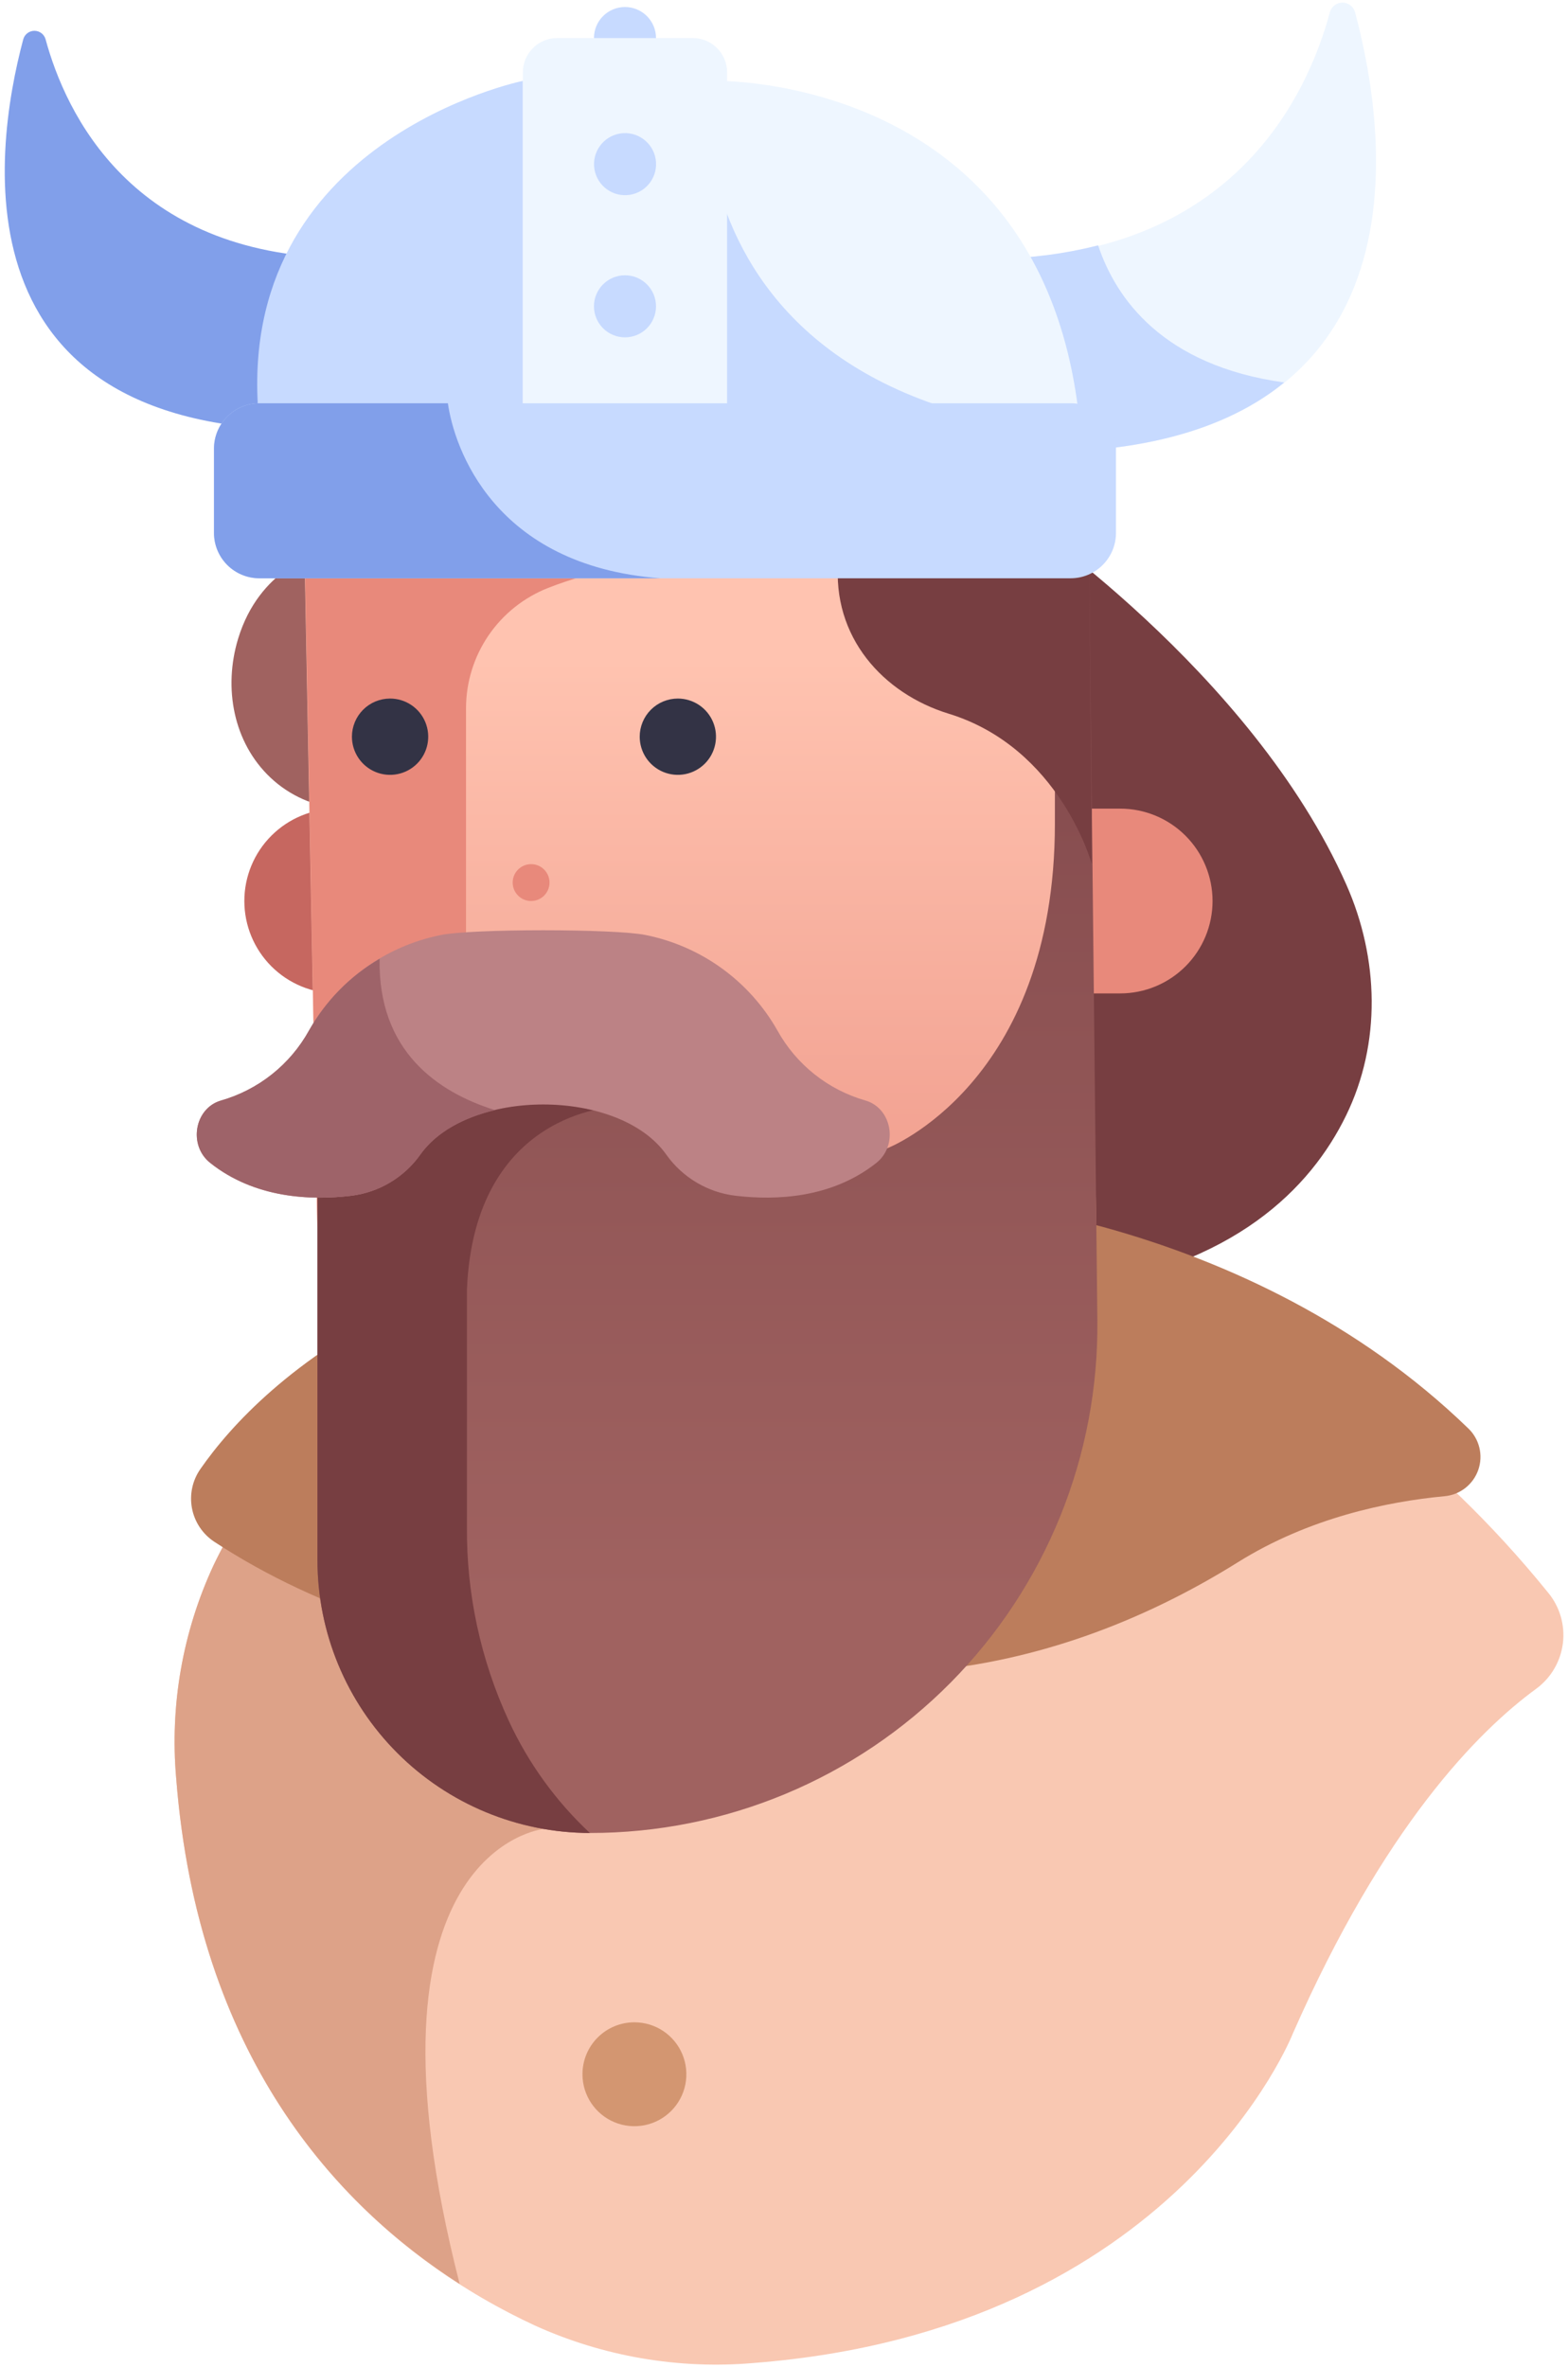 <svg width="326" height="492" viewBox="0 0 326 492" fill="none" xmlns="http://www.w3.org/2000/svg">
<path d="M129.94 14.36C126.378 14.36 123.49 11.472 123.49 7.91C123.49 4.348 126.378 1.46 129.94 1.46C133.502 1.46 136.39 4.348 136.39 7.91C136.39 11.472 133.502 14.36 129.94 14.36Z" fill="#C7DAFF"/>
<path d="M66 115.16C66 115.16 53.93 118.16 49.5 132.78C46.41 142.99 48.5 154.35 56.25 161.65C60.224 165.397 65.364 167.667 70.81 168.08L66 115.16Z" fill="#A06260"/>
<path d="M216.45 260.61C216.45 260.61 274.32 272.28 321.89 331.07C323.084 332.521 323.97 334.2 324.494 336.004C325.018 337.809 325.169 339.701 324.938 341.566C324.706 343.431 324.098 345.229 323.149 346.851C322.201 348.473 320.932 349.884 319.42 351C307.23 359.9 287.69 379.73 268.79 422.69C268.79 422.69 244.7 484.35 156.65 491.17C141.086 492.507 125.44 489.825 111.21 483.38C83.68 470.61 42.09 439.88 36.63 369.64C35.3 354.476 37.973 339.228 44.38 325.42C59.3 294.11 100.83 251.22 216.45 260.61Z" fill="#F9C8B2"/>
<path d="M36.63 369.6C35.3 354.436 37.973 339.188 44.38 325.38C57.56 297.74 91.57 261.06 179.09 259.38L186.58 277.87L196.06 320.53C196.06 320.53 180.68 375.36 112.94 380.18C112.94 380.18 72.48 384.47 95.57 474.75C70.1 458.46 41.13 427.42 36.63 369.6Z" fill="#DDA288"/>
<path d="M121.1 431.15C121.1 433.287 121.734 435.375 122.921 437.151C124.108 438.928 125.795 440.312 127.769 441.129C129.743 441.946 131.915 442.159 134.011 441.742C136.106 441.324 138.03 440.295 139.54 438.783C141.05 437.272 142.078 435.347 142.494 433.251C142.909 431.155 142.694 428.983 141.875 427.01C141.056 425.037 139.67 423.351 137.893 422.165C136.116 420.98 134.026 420.348 131.89 420.35C130.472 420.35 129.068 420.63 127.759 421.172C126.449 421.715 125.259 422.511 124.257 423.514C123.255 424.517 122.46 425.708 121.918 427.018C121.377 428.328 121.099 429.732 121.1 431.15Z" fill="#D39671"/>
<path d="M211 106.69C211 106.69 260.22 139.43 279.92 183.89C286.7 199.2 287.2 216.83 279.85 231.89C272.5 246.95 256.63 263.23 222.7 268L211 106.69Z" fill="#773E41"/>
<path d="M75.85 206.49H70C64.907 206.487 60.023 204.462 56.423 200.86C52.822 197.258 50.8 192.373 50.8 187.28C50.8 182.188 52.823 177.304 56.424 173.704C60.024 170.103 64.908 168.08 70 168.08H75.89L75.85 206.49Z" fill="#C66760"/>
<path d="M207.49 93.82V53.75C256.49 52.93 271.83 19.84 276.49 2.56C276.643 1.982 276.983 1.47 277.457 1.106C277.931 0.741 278.512 0.543 279.11 0.543C279.708 0.543 280.289 0.741 280.763 1.106C281.237 1.47 281.577 1.982 281.73 2.56C288.89 29.26 298.63 98.14 207.49 93.82Z" fill="#EEF6FF"/>
<path d="M70.77 89.19V53.61C27.31 52.89 13.65 23.51 9.48 8.18C9.341 7.67 9.038 7.22 8.618 6.899C8.198 6.578 7.684 6.405 7.155 6.405C6.626 6.405 6.112 6.578 5.692 6.899C5.272 7.22 4.969 7.67 4.83 8.18C-1.49 31.87 -10.13 93 70.77 89.19Z" fill="#819FEA"/>
<path d="M207.49 93.82V53.75C214.514 53.65 221.501 52.727 228.31 51C232 62.08 241.81 76 267 79.5C255.13 89.18 236.4 95.19 207.49 93.82Z" fill="#C7DAFF"/>
<path d="M63.31 115.16L65.96 255.01H227.94L225.22 116.47L63.31 115.16Z" fill="url(#paint0_linear_1_929)"/>
<path d="M300.33 311C288.42 312.12 272.17 315.48 257.39 324.71C237.61 337.07 215.58 345.29 192.39 347.33C150.48 351 89.12 349.74 44.51 320.44C43.319 319.647 42.299 318.624 41.509 317.432C40.719 316.239 40.176 314.9 39.91 313.495C39.645 312.089 39.663 310.645 39.963 309.246C40.264 307.847 40.841 306.523 41.66 305.35C54.17 287.35 92.76 249.35 195.9 248.95C195.9 248.95 259.07 252.19 305.23 296.87C306.379 297.955 307.19 299.348 307.565 300.882C307.941 302.417 307.866 304.027 307.348 305.519C306.831 307.012 305.893 308.323 304.648 309.295C303.403 310.268 301.903 310.86 300.33 311Z" fill="#BC7D5C"/>
<path d="M227 206.49H232.89C237.985 206.49 242.871 204.466 246.474 200.864C250.076 197.261 252.1 192.375 252.1 187.28C252.097 182.187 250.072 177.303 246.47 173.703C242.868 170.103 237.983 168.08 232.89 168.08H227V206.49Z" fill="#E8897B"/>
<path d="M226.44 115.16L228.15 274.46C228.295 288.399 225.676 302.228 220.442 315.148C215.208 328.068 207.465 339.822 197.659 349.73C187.853 359.637 176.181 367.503 163.316 372.87C150.451 378.238 136.65 381.001 122.71 381C107.675 380.99 93.258 375.013 82.625 364.382C71.993 353.751 66.013 339.336 66 324.3V223.88L158.59 224.36L184.42 238.7C184.42 238.7 219.32 225.31 219.32 171.18V115.18L226.44 115.16Z" fill="url(#paint1_linear_1_929)"/>
<path d="M96.89 147.22V255H66L63.35 115.15L141.89 115.78C134.83 116.61 123.52 118.43 113.97 122.2C108.939 124.172 104.618 127.613 101.571 132.076C98.525 136.539 96.893 141.816 96.89 147.22Z" fill="#E8897B"/>
<path d="M97.08 268V317.31C96.959 331.222 99.92 344.988 105.75 357.62C109.812 366.434 115.548 374.375 122.64 381C107.615 380.976 93.213 374.993 82.595 364.363C71.976 353.733 66.008 339.325 66 324.3V223.88L80.55 223.96L127.85 230.08C127.85 230.08 98.65 230.89 97.08 268Z" fill="#773E41"/>
<path d="M227 179.62C227 179.62 220.42 155.46 197.22 148.34C183.67 144.18 172.9 132.46 174.29 116.48H226.44L227 179.62Z" fill="#773E41"/>
<path d="M133 153.13C133 154.699 133.465 156.232 134.336 157.536C135.208 158.84 136.446 159.856 137.895 160.457C139.344 161.057 140.939 161.214 142.477 160.908C144.015 160.602 145.428 159.847 146.537 158.738C147.646 157.629 148.402 156.216 148.708 154.677C149.014 153.139 148.857 151.545 148.256 150.096C147.656 148.647 146.64 147.408 145.336 146.537C144.032 145.665 142.498 145.2 140.93 145.2C139.889 145.2 138.857 145.405 137.895 145.804C136.933 146.202 136.059 146.786 135.323 147.523C134.586 148.259 134.002 149.133 133.604 150.096C133.205 151.058 133 152.089 133 153.13Z" fill="#333345"/>
<path d="M73.17 153.13C73.17 154.699 73.635 156.232 74.507 157.536C75.378 158.84 76.616 159.856 78.065 160.457C79.514 161.057 81.109 161.214 82.647 160.908C84.185 160.602 85.598 159.847 86.707 158.738C87.816 157.629 88.572 156.216 88.878 154.677C89.184 153.139 89.027 151.545 88.426 150.096C87.826 148.647 86.81 147.408 85.506 146.537C84.202 145.665 82.668 145.2 81.1 145.2C80.059 145.2 79.027 145.405 78.065 145.804C77.103 146.202 76.229 146.786 75.493 147.523C74.756 148.259 74.172 149.133 73.774 150.096C73.375 151.058 73.17 152.089 73.17 153.13Z" fill="#333345"/>
<path d="M45.89 228.77C49.76 227.67 53.374 225.815 56.525 223.313C59.676 220.811 62.301 217.71 64.25 214.19C67.129 209.111 71.066 204.71 75.796 201.287C80.525 197.863 85.936 195.498 91.66 194.35C98.08 193.03 127.8 193.03 134.23 194.35C139.952 195.5 145.361 197.866 150.088 201.289C154.816 204.712 158.752 209.112 161.63 214.19C163.58 217.711 166.207 220.812 169.359 223.314C172.512 225.817 176.128 227.671 180 228.77C185.48 230.41 186.77 238.09 182.21 241.71C172.95 249.07 161.34 249.54 152.97 248.55C150.098 248.216 147.329 247.283 144.841 245.81C142.354 244.337 140.204 242.357 138.53 240C128.71 226.1 97.18 226.1 87.36 240C85.686 242.358 83.535 244.337 81.048 245.812C78.561 247.286 75.792 248.223 72.92 248.56C64.55 249.56 52.92 249.08 43.68 241.72C39.12 238.09 40.41 230.41 45.89 228.77Z" fill="#BC8285"/>
<path d="M148.71 90.68V16.81C148.71 16.81 217.23 15.26 224.46 87.86L148.71 90.68Z" fill="#EEF6FF"/>
<path d="M108.71 16.81C108.71 16.81 48.71 29.07 53.78 86.59H108.71V16.81Z" fill="#C7DAFF"/>
<path d="M211 88.36L148.71 90.68V36.68C153.47 55.72 168.13 80.55 211 88.36Z" fill="#C7DAFF"/>
<path d="M144 7.91H115.8C113.923 7.921 112.126 8.671 110.798 9.998C109.471 11.326 108.721 13.123 108.71 15V87.86H151.17V15C151.165 14.064 150.975 13.138 150.612 12.274C150.249 11.412 149.719 10.628 149.053 9.97C148.388 9.312 147.599 8.791 146.732 8.437C145.865 8.084 144.936 7.905 144 7.91Z" fill="#EEF6FF"/>
<path d="M53.92 83.82H222.59C227.798 83.82 232.02 88.042 232.02 93.25V110.77C232.02 115.978 227.798 120.2 222.59 120.2H53.92C48.712 120.2 44.49 115.978 44.49 110.77V93.25C44.49 88.042 48.712 83.82 53.92 83.82Z" fill="#C7DAFF"/>
<path d="M44.49 93.25C44.49 90.749 45.483 88.35 47.252 86.582C49.02 84.814 51.419 83.82 53.92 83.82H93.12C94.41 92.97 102.58 117.57 137.25 120.2H53.92C51.419 120.2 49.02 119.207 47.252 117.438C45.483 115.67 44.49 113.271 44.49 110.77V93.25Z" fill="#819FEA"/>
<path d="M45.89 228.77C49.76 227.67 53.374 225.815 56.525 223.313C59.676 220.811 62.301 217.71 64.25 214.19C67.728 208.008 72.792 202.864 78.92 199.29C78.58 218.46 90.92 226.99 102.92 230.75C96.4 232.29 90.68 235.35 87.4 239.99C85.726 242.347 83.575 244.327 81.088 245.802C78.601 247.276 75.832 248.213 72.96 248.55C64.59 249.55 52.96 249.07 43.72 241.71C39.12 238.09 40.41 230.41 45.89 228.77Z" fill="#9E6369"/>
<path d="M110.42 187.28C108.305 187.28 106.59 185.565 106.59 183.45C106.59 181.335 108.305 179.62 110.42 179.62C112.535 179.62 114.25 181.335 114.25 183.45C114.25 185.565 112.535 187.28 110.42 187.28Z" fill="#E8897B"/>
<path d="M129.94 70.12C126.378 70.12 123.49 67.232 123.49 63.67C123.49 60.108 126.378 57.22 129.94 57.22C133.502 57.22 136.39 60.108 136.39 63.67C136.39 67.232 133.502 70.12 129.94 70.12Z" fill="#C7DAFF"/>
<path d="M123.586 35.145C123.02 31.628 125.412 28.318 128.929 27.752C132.446 27.186 135.756 29.579 136.322 33.096C136.888 36.613 134.495 39.923 130.978 40.488C127.461 41.054 124.152 38.662 123.586 35.145Z" fill="#C7DAFF"/>
<defs>
<linearGradient id="paint0_linear_1_929" x1="145.62" y1="135.18" x2="145.62" y2="316.99" gradientUnits="userSpaceOnUse">
<stop offset="0.01" stop-color="#FFC3B0"/>
<stop offset="1" stop-color="#E8897B"/>
</linearGradient>
<linearGradient id="paint1_linear_1_929" x1="147.06" y1="332.16" x2="147.06" y2="128.95" gradientUnits="userSpaceOnUse">
<stop stop-color="#A06260"/>
<stop offset="1" stop-color="#82494C"/>
</linearGradient>
</defs>
</svg>

